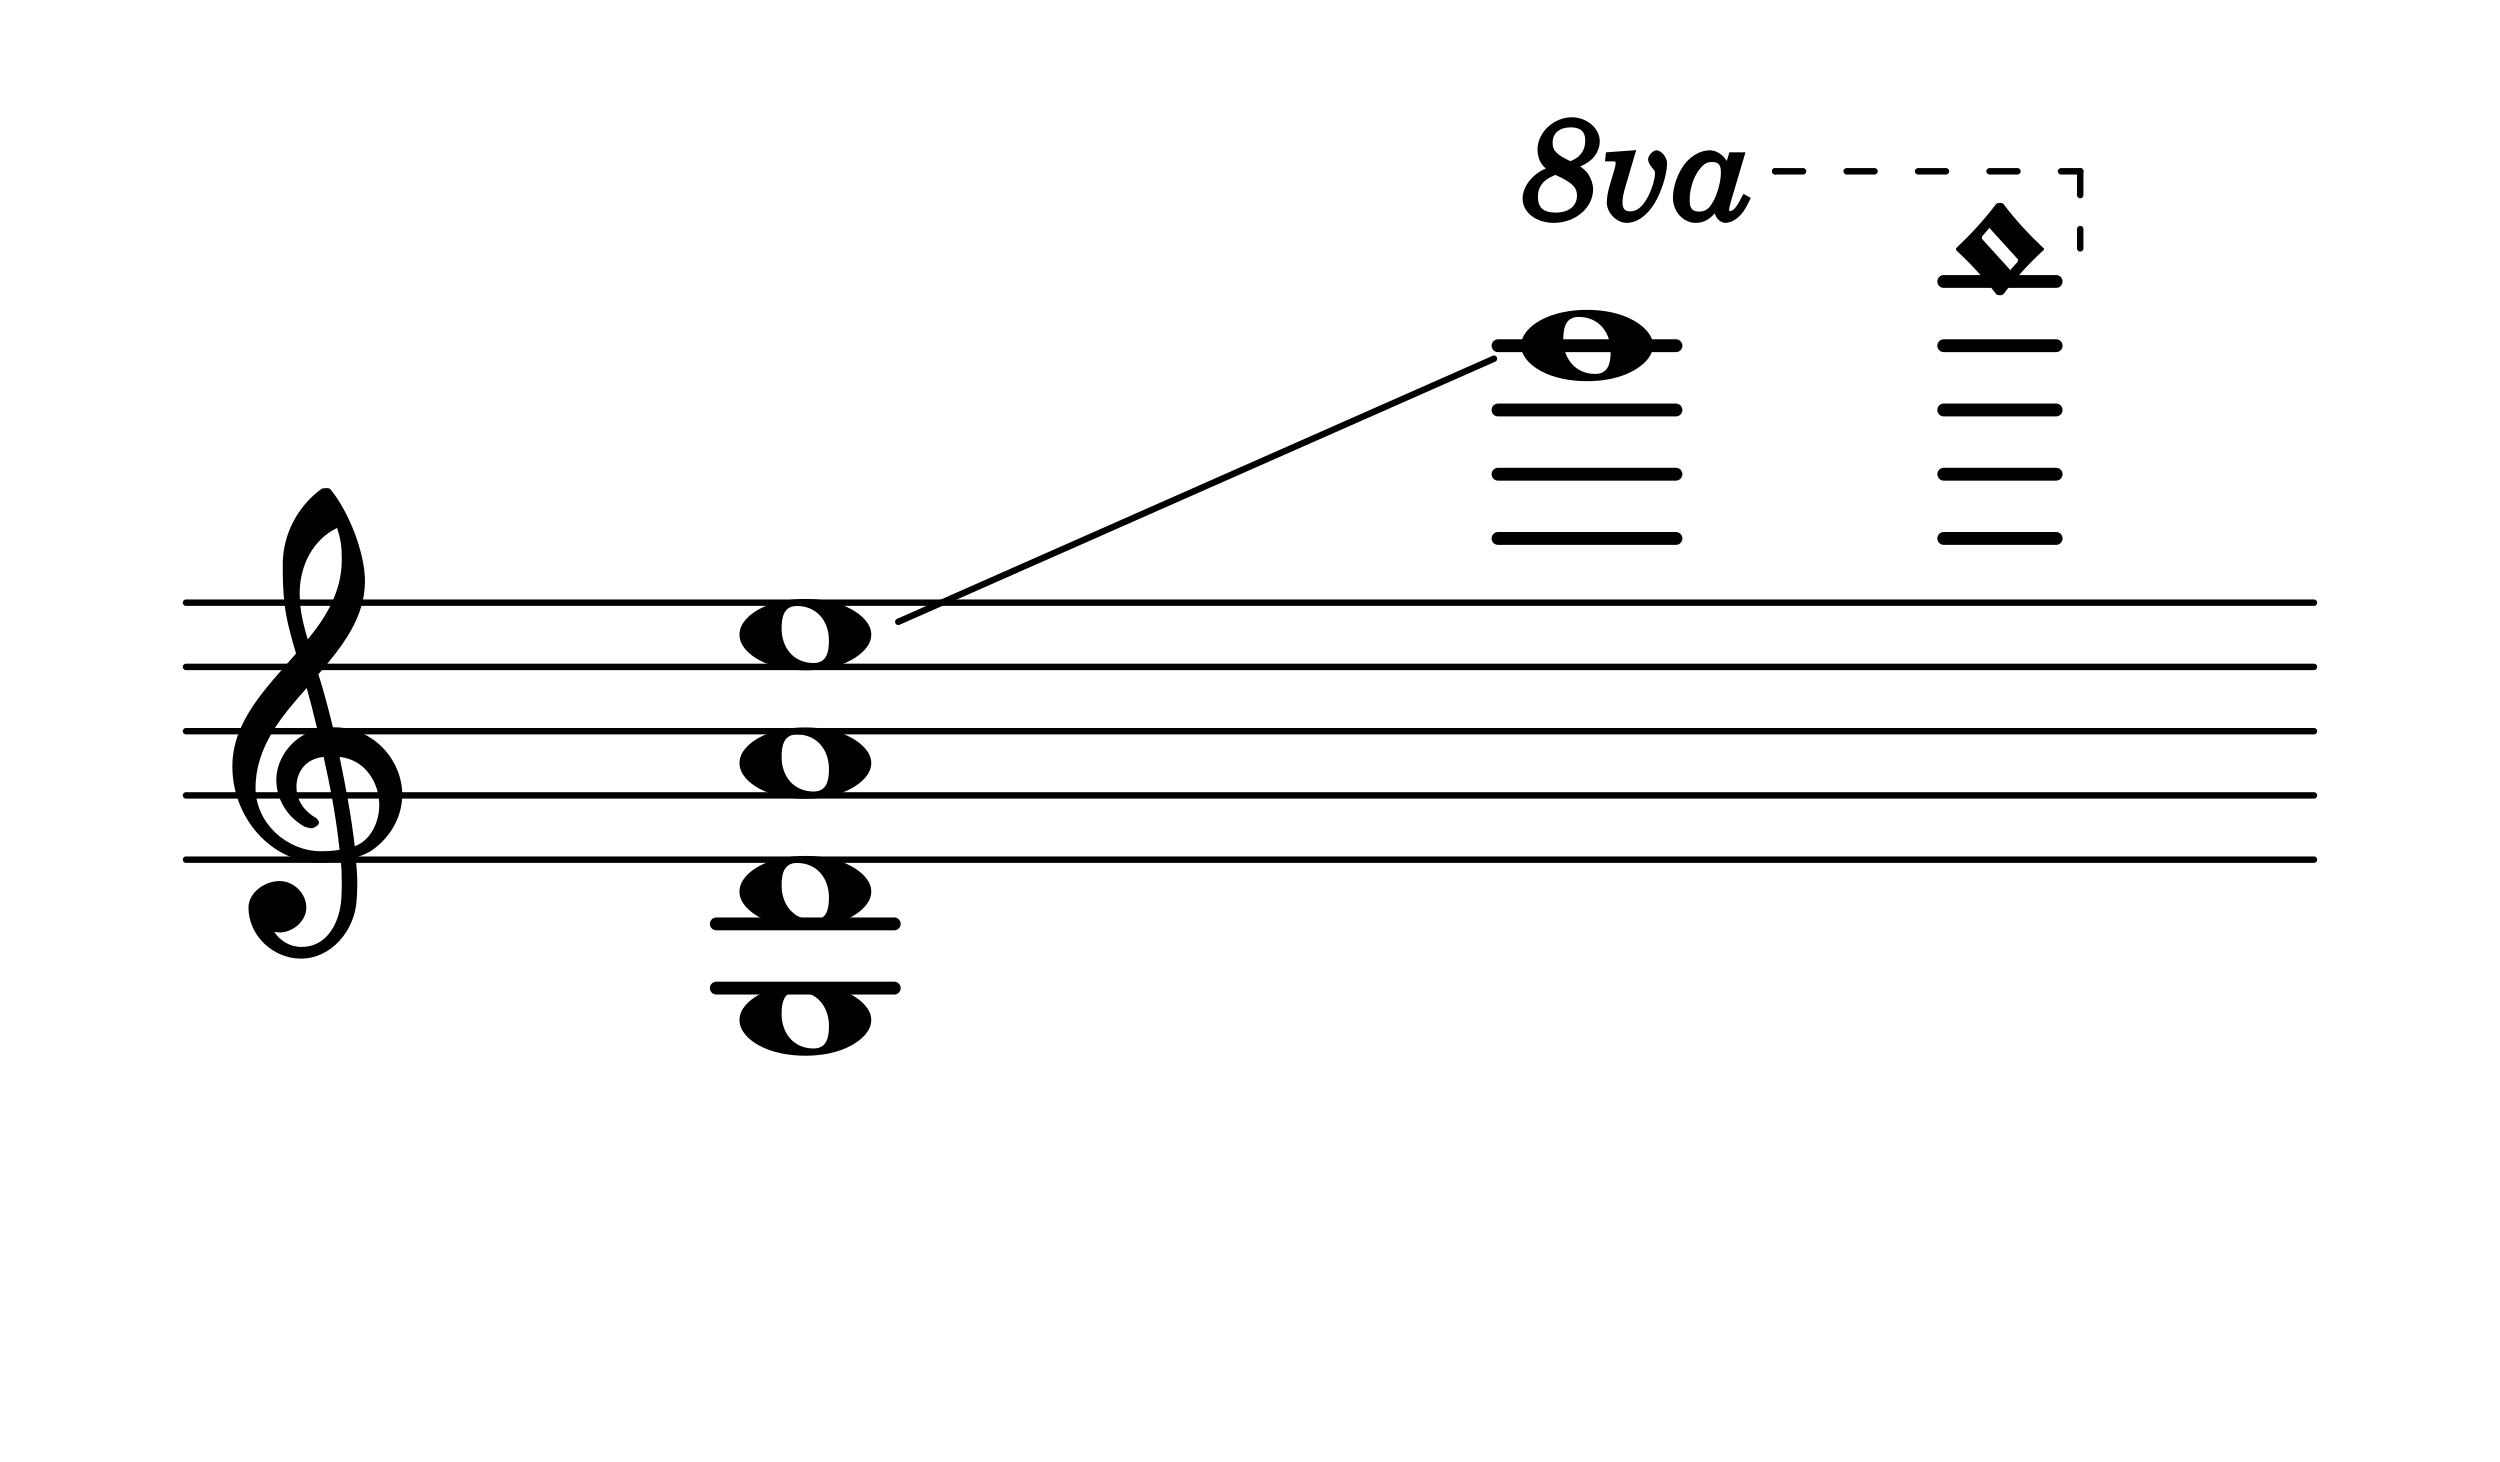 <?xml version="1.0" encoding="UTF-8" standalone="no"?>
<svg
   xmlns:dc="http://purl.org/dc/elements/1.1/"
   xmlns:cc="http://creativecommons.org/ns#"
   xmlns:rdf="http://www.w3.org/1999/02/22-rdf-syntax-ns#"
   xmlns:svg="http://www.w3.org/2000/svg"
   xmlns="http://www.w3.org/2000/svg"
   xmlns:xlink="http://www.w3.org/1999/xlink"
   xmlns:sodipodi="http://sodipodi.sourceforge.net/DTD/sodipodi-0.dtd"
   xmlns:inkscape="http://www.inkscape.org/namespaces/inkscape"
   sodipodi:docname="Umfang_Vn.svg"
   inkscape:version="1.0 (4035a4f, 2020-05-01)"
   id="svg4208"
   version="1.1"
   viewBox="0 0 193.85 113.386"
   height="40mm"
   width="68.386mm">
  <sodipodi:namedview
     units="mm"
     inkscape:document-rotation="0"
     inkscape:current-layer="svg4208"
     inkscape:window-maximized="0"
     inkscape:window-y="23"
     inkscape:window-x="94"
     inkscape:cy="83.15252"
     inkscape:cx="4.3340405"
     inkscape:zoom="0.94401613"
     showgrid="false"
     id="namedview4329"
     inkscape:window-height="480"
     inkscape:window-width="1159"
     inkscape:pageshadow="2"
     inkscape:pageopacity="0"
     guidetolerance="10"
     gridtolerance="10"
     objecttolerance="10"
     borderopacity="1"
     bordercolor="#666666"
     pagecolor="#ffffff" />
  <defs
     id="defs4210">
    <g
       id="g4212">
      <symbol
         id="glyph0-0"
         overflow="visible">
        <path
           id="path4215"
           d=""
           style="stroke:none" />
      </symbol>
      <symbol
         id="glyph0-1"
         overflow="visible">
        <path
           id="path4218"
           d=""
           style="stroke:none" />
      </symbol>
      <symbol
         id="glyph1-0"
         overflow="visible">
        <path
           id="path4221"
           d="M 1,0 H 9.141 V -10.656 H 0.812 V 0 Z M 2.172,-1.016 V -9.625 H 7.797 V -1.031 H 2.172 Z M 2.172,-1.016"
           style="stroke:none" />
      </symbol>
      <symbol
         id="glyph1-1"
         overflow="visible">
        <path
           id="path4224"
           d="M 4.281,-2.234 C 5.812,-2.234 6.766,-1.078 6.766,0.453 C 6.766,1.359 6.578,2.188 5.578,2.188 C 4.047,2.188 3.094,1.031 3.094,-0.5 C 3.094,-1.391 3.281,-2.234 4.281,-2.234 Z M 10.047,-0.016 C 10.047,-0.875 9.281,-1.547 8.531,-1.969 C 7.469,-2.562 6.156,-2.781 4.938,-2.781 C 3.719,-2.781 2.375,-2.562 1.312,-1.969 C 0.562,-1.547 -0.172,-0.875 -0.172,-0.016 C -0.172,0.844 0.562,1.516 1.312,1.938 C 2.375,2.531 3.719,2.75 4.938,2.75 C 6.156,2.75 7.469,2.531 8.531,1.938 C 9.281,1.516 10.047,0.844 10.047,-0.016 Z M 10.047,-0.016"
           style="stroke:none" />
      </symbol>
      <symbol
         id="glyph1-2"
         overflow="visible">
        <path
           id="path4227"
           d="M 7.672,-5.234 C 7.328,-6.609 6.969,-8.016 6.531,-9.391 C 8.359,-11.516 10.141,-13.766 10.141,-16.609 C 10.141,-18.859 8.844,-22.094 7.438,-23.766 C 7.375,-23.828 7.188,-23.828 7.109,-23.828 C 7.047,-23.828 6.828,-23.812 6.766,-23.766 C 4.906,-22.406 3.766,-20.219 3.766,-17.922 C 3.766,-16.891 3.781,-15.859 3.906,-14.828 C 4.062,-13.531 4.422,-12.266 4.797,-11 C 2.516,-8.359 -0.141,-5.781 -0.141,-2.25 C -0.141,1.766 2.922,5.219 6.672,5.219 C 7.297,5.219 7.875,5.156 8.266,5.094 C 8.328,5.656 8.344,6.25 8.344,6.875 C 8.344,7.234 8.328,7.609 8.312,7.969 C 8.188,9.938 7.156,11.75 5.234,11.75 C 4.266,11.75 3.547,11.234 3.109,10.594 C 3.109,10.578 3.312,10.625 3.531,10.625 C 4.562,10.625 5.594,9.734 5.594,8.703 C 5.594,7.594 4.609,6.641 3.531,6.641 C 2.344,6.641 1.109,7.547 1.109,8.703 C 1.109,10.875 3.031,12.656 5.172,12.656 C 7.531,12.656 9.359,10.484 9.5,8.094 C 9.516,7.703 9.547,7.312 9.547,6.938 C 9.547,6.234 9.5,5.531 9.422,4.828 C 9.781,4.703 10.406,4.484 10.844,4.141 C 12.312,3.031 13.031,1.453 13.031,-0.062 C 13.031,-2.703 10.844,-5.281 7.75,-5.281 C 7.672,-5.281 7.562,-5.266 7.656,-5.266 Z M 9.359,4.031 C 9.078,1.578 8.641,-0.719 8.172,-2.984 C 10.125,-2.781 11.25,-1.031 11.25,0.75 C 11.25,2.125 10.531,3.531 9.344,3.938 Z M 1.656,-0.578 C 1.656,-3.766 3.703,-6.172 5.625,-8.328 C 5.875,-7.453 6.172,-6.281 6.453,-5.094 C 4.609,-4.688 3.266,-2.953 3.266,-1.188 C 3.266,0.203 4.047,1.656 5.484,2.438 C 5.844,2.531 5.891,2.547 5.953,2.547 C 6.203,2.547 6.578,2.312 6.578,2.094 C 6.578,1.984 6.469,1.875 6.375,1.766 C 5.266,1.141 4.828,0.219 4.828,-0.656 C 4.828,-1.812 5.531,-2.844 6.938,-2.984 C 7.453,-0.656 7.906,1.688 8.172,4.219 C 7.828,4.281 7.297,4.328 6.734,4.328 C 4.047,4.328 1.656,2.109 1.656,-0.578 Z M 7.953,-20.844 C 8.266,-19.844 8.344,-19.359 8.344,-18.266 C 8.344,-15.766 7.078,-13.766 5.703,-12.094 C 5.438,-13.031 5.078,-14.203 5.078,-15.672 C 5.078,-17.875 6.156,-19.859 7.969,-20.734 Z M 7.953,-20.844"
           style="stroke:none" />
      </symbol>
      <symbol
         id="glyph1-3"
         overflow="visible">
        <path
           id="path4230"
           d="M 1.859,-1.016 L 2.406,-1.641 C 2.453,-1.672 2.375,-1.719 2.438,-1.719 C 2.484,-1.719 2.391,-1.672 2.438,-1.641 L 4.609,0.75 C 4.641,0.797 4.625,0.844 4.625,0.875 C 4.625,0.922 4.641,0.938 4.609,0.969 L 4.047,1.594 C 4,1.641 4.109,1.672 4.047,1.672 C 3.984,1.672 4.062,1.641 4.031,1.594 L 1.859,-0.797 C 1.812,-0.844 1.859,-0.875 1.859,-0.922 C 1.859,-0.953 1.812,-0.969 1.859,-1.016 Z M -0.172,-0.016 C -0.172,0.047 -0.125,0.094 -0.078,0.141 C 1.031,1.172 2.031,2.266 2.953,3.484 C 2.984,3.531 3.188,3.562 3.25,3.562 C 3.312,3.562 3.469,3.531 3.5,3.484 C 4.422,2.266 5.422,1.172 6.531,0.141 C 6.578,0.094 6.656,0.047 6.656,-0.016 C 6.656,-0.078 6.578,-0.141 6.531,-0.172 C 5.422,-1.219 4.422,-2.312 3.5,-3.531 C 3.469,-3.562 3.312,-3.609 3.25,-3.609 C 3.188,-3.609 2.984,-3.562 2.953,-3.531 C 2.031,-2.312 1.031,-1.219 -0.078,-0.172 C -0.125,-0.141 -0.172,-0.078 -0.172,-0.016 Z M -0.172,-0.016"
           style="stroke:none" />
      </symbol>
      <symbol
         id="glyph2-0"
         overflow="visible">
        <path
           id="path4233"
           d=""
           style="stroke:none" />
      </symbol>
      <symbol
         id="glyph2-1"
         overflow="visible">
        <path
           id="path4236"
           d="M 4.125,-4.047 C 4.625,-4.297 4.953,-4.469 5.141,-4.625 C 5.625,-4.984 5.922,-5.594 5.922,-6.156 C 5.922,-7.156 4.922,-8.016 3.75,-8.016 C 2.344,-8.016 1.094,-6.828 1.094,-5.516 C 1.094,-4.859 1.375,-4.312 1.75,-4.047 C 0.781,-3.656 -0.062,-2.703 -0.062,-1.703 C -0.062,-0.656 0.969,0.172 2.359,0.172 C 4.047,0.172 5.406,-1.016 5.406,-2.438 C 5.406,-2.844 5.219,-3.344 4.984,-3.672 C 4.812,-3.891 4.625,-4.047 4.422,-4.188 Z M 3.641,-4.609 C 2.547,-5.141 2.266,-5.422 2.266,-6.047 C 2.266,-6.797 2.812,-7.234 3.672,-7.234 C 4.422,-7.234 4.797,-6.906 4.797,-6.219 C 4.797,-5.531 4.484,-5 3.828,-4.688 C 3.781,-4.672 3.594,-4.594 3.625,-4.625 Z M 2.484,-3.547 C 3,-3.312 3.078,-3.266 3.359,-3.094 C 3.906,-2.766 4.156,-2.438 4.156,-1.953 C 4.156,-1.125 3.516,-0.625 2.484,-0.625 C 1.562,-0.625 1.125,-1 1.125,-1.844 C 1.125,-2.578 1.469,-3.109 2.312,-3.469 C 2.406,-3.516 2.359,-3.5 2.484,-3.547 Z M 2.484,-3.547"
           style="stroke:none" />
      </symbol>
      <symbol
         id="glyph2-2"
         overflow="visible">
        <path
           id="path4239"
           d="M 2.438,-5.453 L 0.281,-5.297 L 0.203,-4.594 H 0.562 C 0.984,-4.594 1.031,-4.641 1.031,-4.422 C 1.031,-4.344 0.984,-4.125 0.922,-3.922 L 0.547,-2.656 C 0.422,-2.219 0.344,-1.75 0.344,-1.406 C 0.344,-0.609 1.094,0.172 1.891,0.172 C 2.656,0.172 3.422,-0.344 4.016,-1.297 C 4.562,-2.172 5.016,-3.578 5.016,-4.438 C 5.016,-4.922 4.578,-5.453 4.188,-5.453 C 3.922,-5.453 3.547,-5.047 3.547,-4.75 C 3.547,-4.578 3.656,-4.328 3.828,-4.141 C 4.078,-3.844 4.078,-3.859 4.078,-3.625 C 4.078,-3.25 3.891,-2.578 3.609,-2 C 3.172,-1.109 2.719,-0.719 2.141,-0.719 C 1.734,-0.719 1.562,-0.938 1.562,-1.406 C 1.562,-1.766 1.625,-2.109 1.828,-2.766 L 2.625,-5.484 Z M 2.438,-5.453"
           style="stroke:none" />
      </symbol>
      <symbol
         id="glyph2-3"
         overflow="visible">
        <path
           id="path4242"
           d="M 4.188,-5.141 L 3.891,-4.156 H 4.188 C 4.109,-4.828 3.422,-5.453 2.703,-5.453 C 2.031,-5.453 1.297,-5.062 0.781,-4.406 C 0.234,-3.688 -0.141,-2.656 -0.141,-1.781 C -0.141,-0.703 0.656,0.172 1.625,0.172 C 2.312,0.172 2.844,-0.156 3.391,-0.938 L 3.141,-1.047 C 3.094,-0.891 3.094,-0.812 3.094,-0.703 C 3.094,-0.281 3.516,0.172 3.906,0.172 C 4.391,0.172 4.906,-0.141 5.297,-0.672 C 5.516,-0.984 5.734,-1.406 5.891,-1.766 L 5.328,-2.078 C 4.859,-1.156 4.594,-0.75 4.297,-0.75 C 4.188,-0.75 4.219,-0.719 4.219,-0.859 C 4.219,-0.969 4.266,-1.188 4.344,-1.453 L 5.484,-5.297 H 4.234 Z M 2.891,-4.547 C 3.406,-4.547 3.578,-4.328 3.578,-3.719 C 3.578,-3.094 3.359,-2.219 3.016,-1.531 L 3.062,-1.641 C 2.719,-0.969 2.438,-0.703 1.891,-0.703 C 1.344,-0.703 1.156,-0.953 1.156,-1.625 C 1.156,-2.578 1.531,-3.609 2.109,-4.203 C 2.359,-4.453 2.562,-4.547 2.891,-4.547 Z M 2.891,-4.547"
           style="stroke:none" />
      </symbol>
    </g>
  </defs>
  <g
     transform="translate(0,-7.034)"
     id="surface14966">
    <g
       id="g4245"
       style="fill:#000000;fill-opacity:1">
      <use
         height="100%"
         width="100%"
         id="use4247"
         y="11.338"
         x="14.173"
         xlink:href="#glyph0-1" />
    </g>
    <path
       id="path4249"
       transform="matrix(0.06,0,0,-0.06,0,108)"
       d="M 925.716,488.802 H 1155.664"
       style="fill:none;stroke:#000000;stroke-width:16.604;stroke-linecap:round;stroke-linejoin:miter;stroke-miterlimit:10;stroke-opacity:1" />
    <path
       id="path4251"
       transform="matrix(0.06,0,0,-0.06,0,108)"
       d="M 925.716,405.794 H 1155.664"
       style="fill:none;stroke:#000000;stroke-width:16.604;stroke-linecap:round;stroke-linejoin:miter;stroke-miterlimit:10;stroke-opacity:1" />
    <path
       id="path4253"
       transform="matrix(0.06,0,0,-0.06,0,108)"
       d="M 1935.938,986.914 H 2165.885"
       style="fill:none;stroke:#000000;stroke-width:16.604;stroke-linecap:round;stroke-linejoin:miter;stroke-miterlimit:10;stroke-opacity:1" />
    <path
       id="path4255"
       transform="matrix(0.06,0,0,-0.06,0,108)"
       d="M 1935.938,1069.922 H 2165.885"
       style="fill:none;stroke:#000000;stroke-width:16.604;stroke-linecap:round;stroke-linejoin:miter;stroke-miterlimit:10;stroke-opacity:1" />
    <path
       id="path4257"
       transform="matrix(0.06,0,0,-0.06,0,108)"
       d="M 1935.938,1152.93 H 2165.885"
       style="fill:none;stroke:#000000;stroke-width:16.604;stroke-linecap:round;stroke-linejoin:miter;stroke-miterlimit:10;stroke-opacity:1" />
    <path
       id="path4259"
       transform="matrix(0.06,0,0,-0.06,0,108)"
       d="M 1935.938,1236.003 H 2165.885"
       style="fill:none;stroke:#000000;stroke-width:16.604;stroke-linecap:round;stroke-linejoin:miter;stroke-miterlimit:10;stroke-opacity:1" />
    <path
       id="path4261"
       transform="matrix(0.06,0,0,-0.06,0,108)"
       d="M 2511.979,986.914 H 2657.227"
       style="fill:none;stroke:#000000;stroke-width:16.604;stroke-linecap:round;stroke-linejoin:miter;stroke-miterlimit:10;stroke-opacity:1" />
    <path
       id="path4263"
       transform="matrix(0.06,0,0,-0.06,0,108)"
       d="M 2511.979,1069.922 H 2657.227"
       style="fill:none;stroke:#000000;stroke-width:16.604;stroke-linecap:round;stroke-linejoin:miter;stroke-miterlimit:10;stroke-opacity:1" />
    <path
       id="path4265"
       transform="matrix(0.06,0,0,-0.06,0,108)"
       d="M 2511.979,1152.93 H 2657.227"
       style="fill:none;stroke:#000000;stroke-width:16.604;stroke-linecap:round;stroke-linejoin:miter;stroke-miterlimit:10;stroke-opacity:1" />
    <path
       id="path4267"
       transform="matrix(0.06,0,0,-0.06,0,108)"
       d="M 2511.979,1236.003 H 2657.227"
       style="fill:none;stroke:#000000;stroke-width:16.604;stroke-linecap:round;stroke-linejoin:miter;stroke-miterlimit:10;stroke-opacity:1" />
    <path
       id="path4269"
       transform="matrix(0.06,0,0,-0.06,0,108)"
       d="M 2511.979,1319.01 H 2657.227"
       style="fill:none;stroke:#000000;stroke-width:16.604;stroke-linecap:round;stroke-linejoin:miter;stroke-miterlimit:10;stroke-opacity:1" />
    <path
       id="path4271"
       transform="matrix(0.06,0,0,-0.06,0,108)"
       d="M 240.365,571.81 H 2990.43"
       style="fill:none;stroke:#000000;stroke-width:8.302;stroke-linecap:round;stroke-linejoin:miter;stroke-miterlimit:10;stroke-opacity:1" />
    <path
       id="path4273"
       transform="matrix(0.06,0,0,-0.06,0,108)"
       d="M 240.365,654.818 H 2990.43"
       style="fill:none;stroke:#000000;stroke-width:8.302;stroke-linecap:round;stroke-linejoin:miter;stroke-miterlimit:10;stroke-opacity:1" />
    <path
       id="path4275"
       transform="matrix(0.06,0,0,-0.06,0,108)"
       d="M 240.365,737.826 H 2990.43"
       style="fill:none;stroke:#000000;stroke-width:8.302;stroke-linecap:round;stroke-linejoin:miter;stroke-miterlimit:10;stroke-opacity:1" />
    <path
       id="path4277"
       transform="matrix(0.06,0,0,-0.06,0,108)"
       d="M 240.365,820.898 H 2990.43"
       style="fill:none;stroke:#000000;stroke-width:8.302;stroke-linecap:round;stroke-linejoin:miter;stroke-miterlimit:10;stroke-opacity:1" />
    <path
       id="path4279"
       transform="matrix(0.06,0,0,-0.06,0,108)"
       d="M 240.365,903.906 H 2990.43"
       style="fill:none;stroke:#000000;stroke-width:8.302;stroke-linecap:round;stroke-linejoin:miter;stroke-miterlimit:10;stroke-opacity:1" />
    <g
       id="g4281"
       style="fill:#000000;fill-opacity:1">
      <use
         height="100%"
         width="100%"
         id="use4283"
         y="86.145"
         x="57.511"
         xlink:href="#glyph1-1" />
    </g>
    <g
       id="g4285"
       style="fill:#000000;fill-opacity:1">
      <use
         height="100%"
         width="100%"
         id="use4287"
         y="76.182"
         x="57.511"
         xlink:href="#glyph1-1" />
    </g>
    <g
       id="g4289"
       style="fill:#000000;fill-opacity:1">
      <use
         height="100%"
         width="100%"
         id="use4291"
         y="68.71"
         x="18.158"
         xlink:href="#glyph1-2" />
    </g>
    <g
       id="g4293"
       style="fill:#000000;fill-opacity:1">
      <use
         height="100%"
         width="100%"
         id="use4295"
         y="66.22"
         x="57.511"
         xlink:href="#glyph1-1" />
    </g>
    <g
       id="g4297"
       style="fill:#000000;fill-opacity:1">
      <use
         height="100%"
         width="100%"
         id="use4299"
         y="56.257"
         x="57.511"
         xlink:href="#glyph1-1" />
    </g>
    <g
       id="g4301"
       style="fill:#000000;fill-opacity:1">
      <use
         height="100%"
         width="100%"
         id="use4303"
         y="24.143"
         x="118.124"
         xlink:href="#glyph2-1" />
    </g>
    <g
       id="g4305"
       style="fill:#000000;fill-opacity:1">
      <use
         height="100%"
         width="100%"
         id="use4307"
         y="24.143"
         x="124.247"
         xlink:href="#glyph2-2" />
    </g>
    <g
       id="g4309"
       style="fill:#000000;fill-opacity:1">
      <use
         height="100%"
         width="100%"
         id="use4311"
         y="24.143"
         x="129.86"
         xlink:href="#glyph2-3" />
    </g>
    <path
       id="path4313"
       transform="matrix(0.06,0,0,-0.06,0,108)"
       d="M 2294.141,1461.393 H 2688.346"
       style="fill:none;stroke:#000000;stroke-width:8.302;stroke-linecap:round;stroke-linejoin:miter;stroke-miterlimit:10;stroke-dasharray:36.007, 56.339;stroke-opacity:1" />
    <path
       id="path4315"
       transform="matrix(0.06,0,0,-0.06,0,108)"
       d="M 2688.346,1461.393 V 1361.784"
       style="fill:none;stroke:#000000;stroke-width:8.302;stroke-linecap:round;stroke-linejoin:miter;stroke-miterlimit:10;stroke-dasharray:30.718, 44.002;stroke-opacity:1" />
    <path
       id="path4317"
       transform="matrix(0.06,0,0,-0.06,0,108)"
       d="M 2294.141,1461.393 V 1461.393"
       style="fill:none;stroke:#000000;stroke-width:8.302;stroke-linecap:round;stroke-linejoin:miter;stroke-miterlimit:10;stroke-dasharray:33.209, 49.813;stroke-opacity:1" />
    <path
       id="path4319"
       transform="matrix(0.06,0,0,-0.06,0,108)"
       d="M 1160.872,879.167 L 1930.729,1219.206"
       style="fill:none;stroke:#000000;stroke-width:8.302;stroke-linecap:round;stroke-linejoin:miter;stroke-miterlimit:10;stroke-opacity:1" />
    <g
       id="g4321"
       style="fill:#000000;fill-opacity:1">
      <use
         height="100%"
         width="100%"
         id="use4323"
         y="33.841"
         x="118.124"
         xlink:href="#glyph1-1" />
    </g>
    <g
       id="g4325"
       style="fill:#000000;fill-opacity:1">
      <use
         height="100%"
         width="100%"
         id="use4327"
         y="26.369"
         x="151.838"
         xlink:href="#glyph1-3" />
    </g>
  </g>
</svg>
